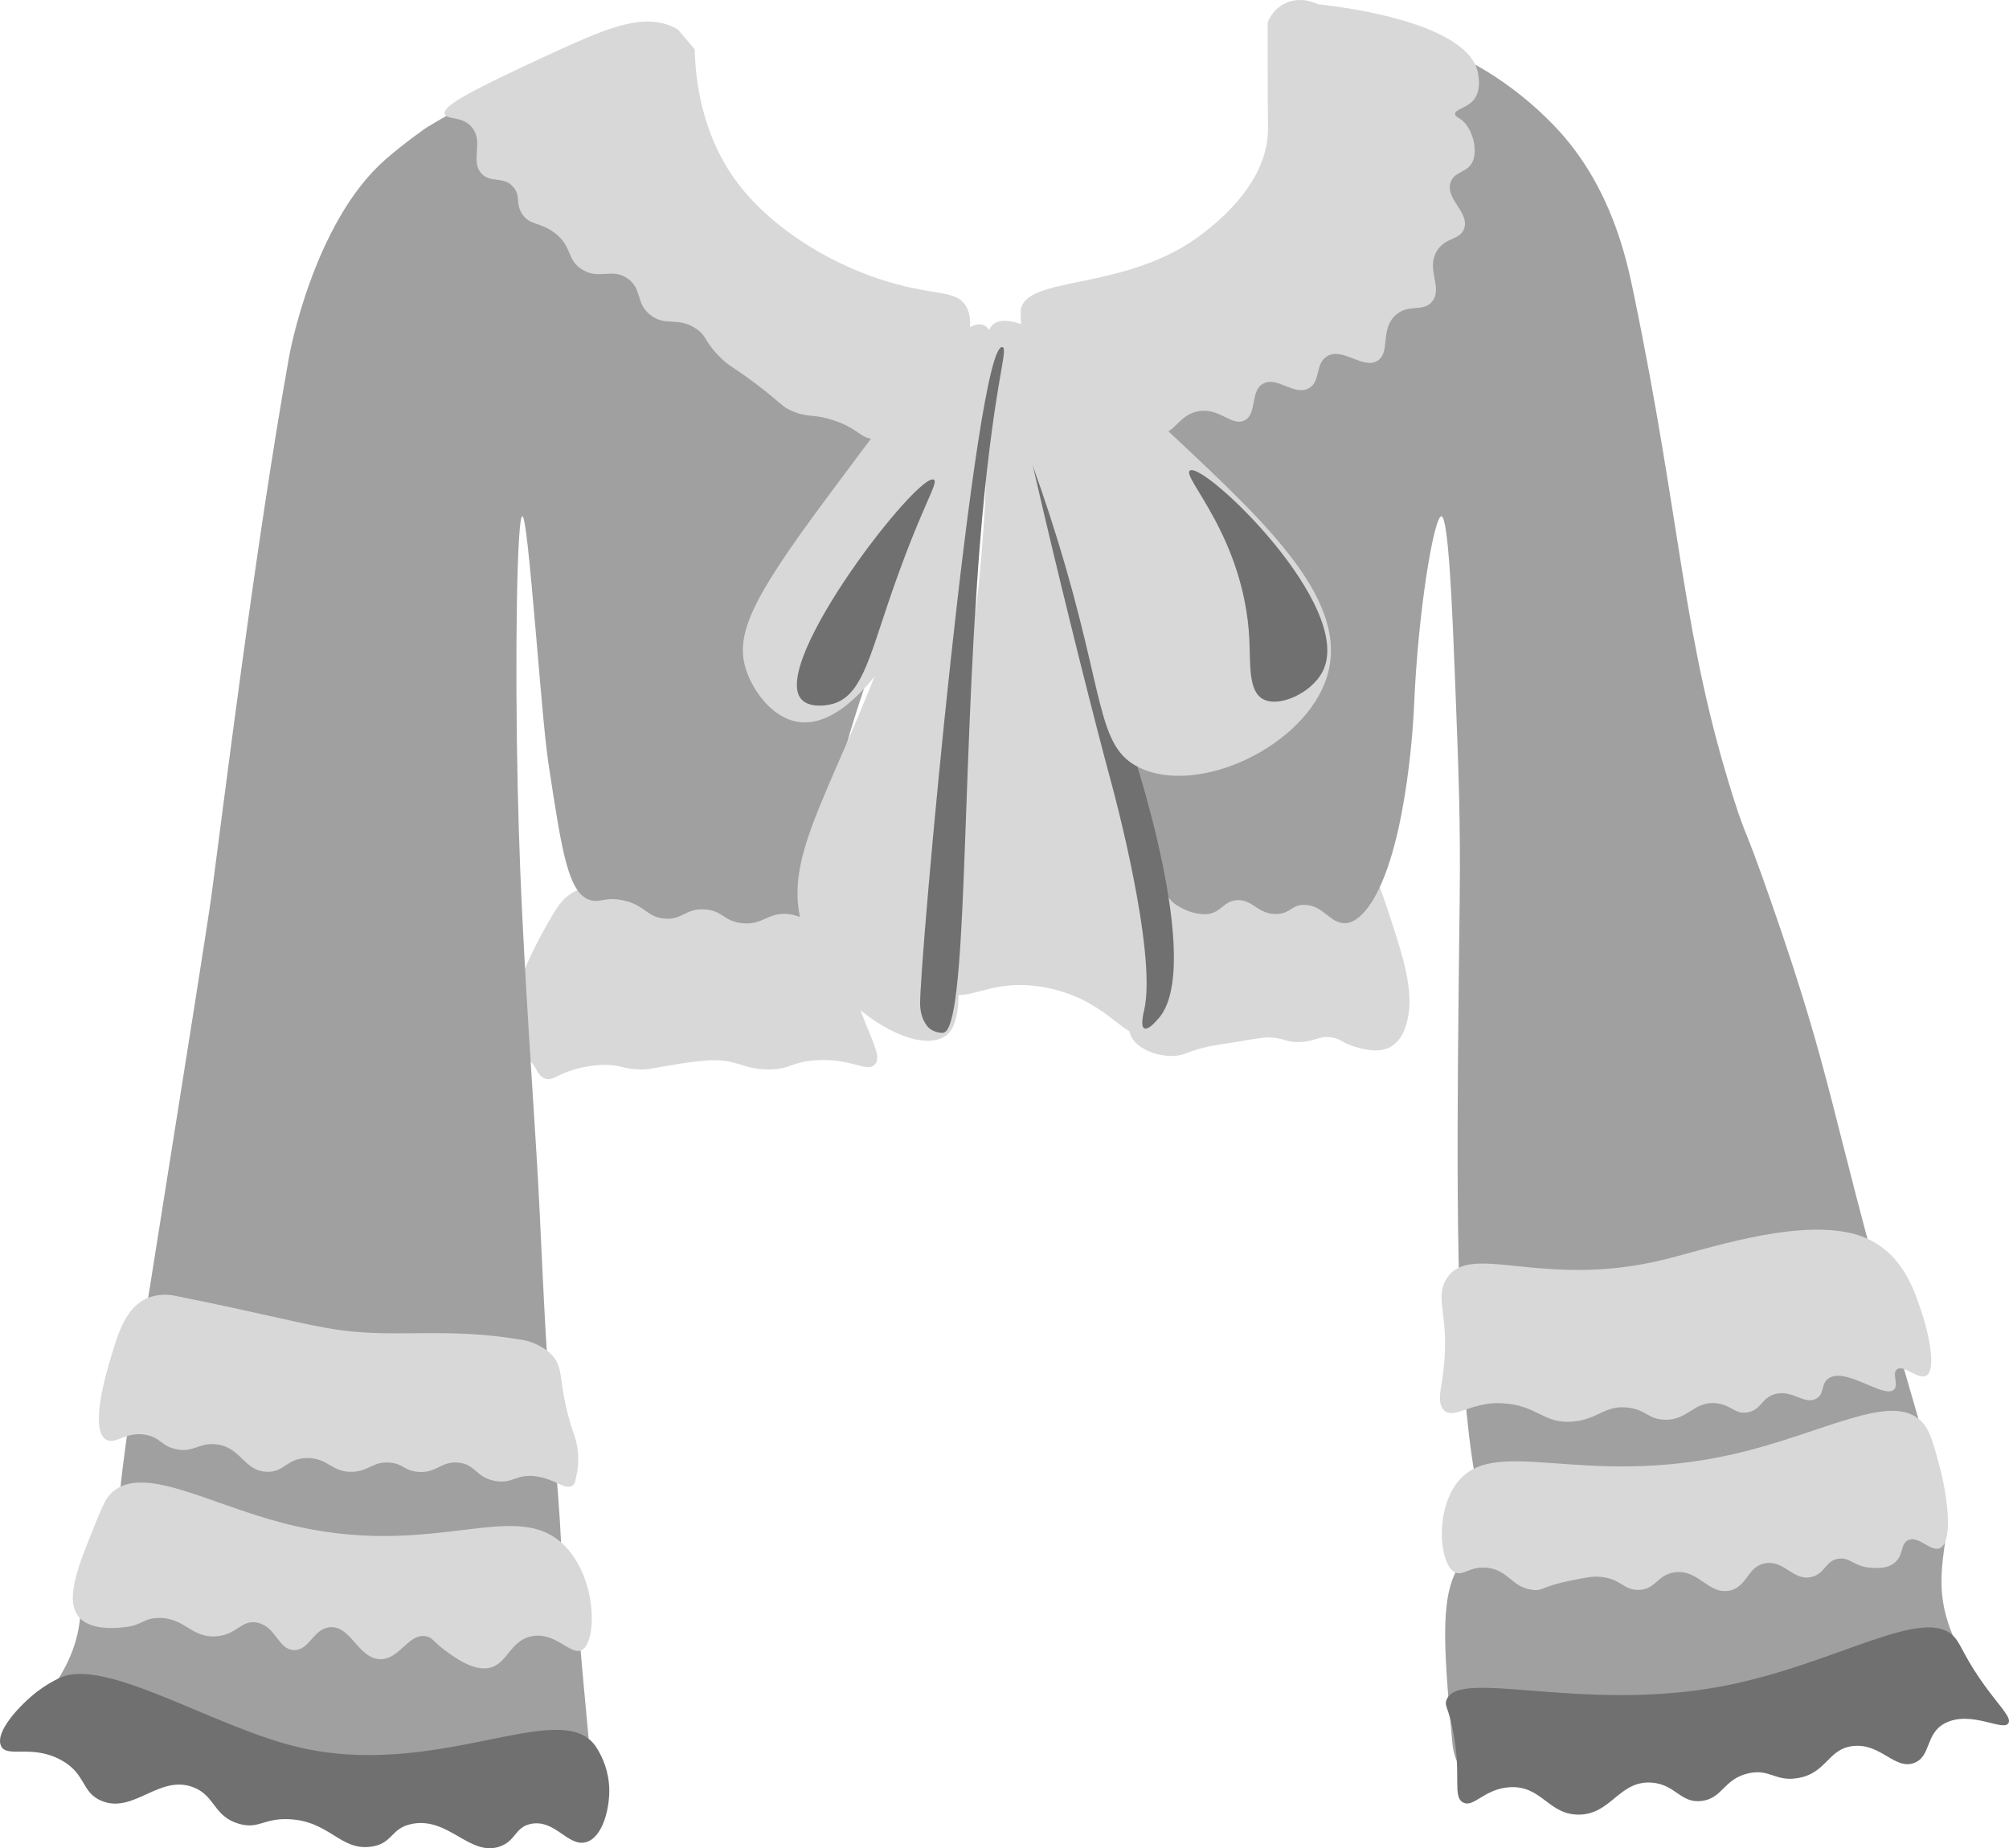 <?xml version="1.0" encoding="utf-8"?>
<!-- Generator: Adobe Illustrator 25.0.0, SVG Export Plug-In . SVG Version: 6.00 Build 0)  -->
<svg version="1.1" id="Calque_1" xmlns="http://www.w3.org/2000/svg" xmlns:xlink="http://www.w3.org/1999/xlink" x="0px" y="0px"
	 viewBox="0 0 439.38 404.28" style="enable-background:new 0 0 439.38 404.28;" xml:space="preserve">
<style type="text/css">
	.st0{fill:#D8D8D8;}
	.st1{fill:#A0A0A0;}
	.st2{fill:#707070;}
</style>
<path class="st0" d="M124.24,195.93c5-3.75,9.56-1.72,23-1c14.26,0.77,20.74-0.89,28,3c5.26,2.57,8.98,7.5,10,13.26
	c3.36,14.12,8.4,19.55,6,21.74c-1.86,1.7-5.07-1.57-13-1c-5.33,0.38-5.16,1.95-10,2c-5.86,0.06-6.58-2.23-13-2
	c-2.68,0.18-5.35,0.51-8,1c-4.54,0.7-5,1-7,1c-3.89,0-4.14-1-8-1c-2.37,0.04-4.73,0.42-7,1.12c-3.6,1.11-4.44,2.43-6,1.88
	c-2.18-0.77-2.05-3.81-4-4c-1.14-0.11-2,0.85-4.12,0.64c-0.3,0-0.6-0.05-0.88-0.16c-2.33-1.42,1.45-16.12,9-29.48
	C121.36,199.18,122.45,197.28,124.24,195.93z"/>
<path class="st0" d="M250.24,191.93c-0.17,1.12,0.44,1.89,1,2.92c5.9,10.94-8.84,26.82-3,33.08c1.94,2.08,5.81,3.34,9,3
	c2.11-0.23,2.62-1,7-2c0.83-0.19,1-0.19,6-1c6-1,6.19-1,7-1c3.69,0,3.71,1.11,7,1c3.6-0.12,4.15-1.43,7-1c2.19,0.33,2.1,1.14,5,2
	c1.77,0.53,5.3,1.6,8,0c1.43-0.92,2.49-2.31,3-3.93c2-5.24,0.95-11.47-2-20.63c-3.11-9.64-4.66-14.46-7-16.44
	c-4.5-3.81-10.4-3.59-22-3C270.55,185.22,251.13,186.22,250.24,191.93z"/>
<path class="st1" d="M212.24,74.93c-1.62-2.07-2.36-1.43-14-6c-19.2-7.54-28.8-11.32-35-19c-5.15-6.36-8.59-13.94-10-22
	c-0.66-5.42-0.05-10.86-4-15c-2.19-2.13-4.98-3.52-8-4c-5.79-1.26-12.07-0.21-30,9c-4.69,2.41-10.87,5.73-18,10c0,0-4.89,3.39-9,7
	c-15.8,13.89-21,43-21,43c-7.45,41.72-14.36,98.4-17,118c-0.77,5.74-5.18,33.49-14,89c-7.54,47.48-10.21,63.56,0,73
	c2.81,2.59,5.08,3.29,62,7c11.93,0.78,18,1.1,22-2c9.47-7.3,6.7-23.56,4-58c-1.41-18-1.85-36-3-54c-2.27-35.48-3.46-54.35-4-78
	c-0.67-29.64-0.17-60,1-60c0.62,0,1.51,8.65,3,26c1.36,15.86,2,23.78,3,30c2.66,17.26,4.05,26.73,9,28c2.12,0.54,3.21-0.81,7,0
	c4.78,1,5.16,3.62,9,4c4,0.39,4.67-2.33,9-2c3.91,0.29,4,2.56,8,3c4.58,0.51,5.63-2.38,10-2c5.14,0.45,7,4.73,9,4
	c3.33-1.19,1.49-13.81,1-19c-1.09-11.51,2.94-23.34,11-47C206.88,97.93,219.24,83.93,212.24,74.93z"/>
<path class="st1" d="M414.24,291.93c-14.11-49.36-13.2-55.46-27-95c-6.06-17.36-5.21-13.23-8-22c-11.39-35.75-11.33-59.55-22-111
	c-1.61-7.78-4.84-22.47-16-35c-4.15-4.56-8.86-8.59-14-12c-6.78-4.44-14.2-7.81-22-10c-5-1.49-7.07-2.12-8.87-2.35
	c-5.08-0.62-10.24-0.16-15.13,1.35c3.42,5.06,5.48,10.91,6,17c1,13.62-6.46,28.47-18,35c-8.31,4.7-22.51,7.24-38,10
	c-2.6,0.5-5.04,1.6-7.15,3.2c-0.31,0.24-0.59,0.51-0.85,0.8c-8.75,9.66,7.77,28.53,17,63c6,22.53,9.21,58,17,63c3.93,2.54,7,2,7,2
	c3-0.52,3.28-2.66,6-3c3.64-0.46,4.77,3.14,9,3c3-0.1,3.17-2,6-2c4.2,0,5.62,4.15,9,4c0.75,0,3.16-0.35,6-5c7.81-12.8,9-42,9-42
	c0.88-21.65,4.42-42,6-42s2.42,21.16,3,36c0.8,20.65,1.2,31,1,48c-1.18,98.46-1.77,147.68,21,159c5.43,2.7,17.29,1.47,41-1
	c23.71-2.47,35.49-3.83,41-11C428.24,336.13,424.32,327.19,414.24,291.93z"/>
<path class="st1" d="M21.24,335.93c-5.12,4.25-2.58,11.71-4,20c-2.51,14.62-15.53,21.37-13,25c1.65,2.37,6.69-1.2,14,2
	c4.66,2,4.31,4.23,9,6c5.14,1.94,6.44-0.36,13,1c7,1.45,6.94,4.34,13,5c5.78,0.63,6.61-1.93,12-1s5.69,3.77,11,5
	c5.78,1.34,6.34-1.83,15-2c8.22-0.16,10.12,2.64,17,1c3.6-0.86,4-1.84,7-2c6.68-0.36,9.39,4.15,12,3c3.25-1.43,2.33-9.84,1-24
	c-2.27-24.24-1.88-24.38-3-26c-7.77-11.21-22.93,0.72-100-15C23.77,334.29,22.4,334.97,21.24,335.93z"/>
<path class="st0" d="M32.24,283.93c-4.63,2-6.32,7.38-8,13c-0.88,3-4.8,15.84-1,18c2.09,1.19,4.41-2.07,9-1c2.94,0.68,3,2.25,6,3
	c4,1,5.13-1.41,9-1c5.5,0.59,6,5.74,11,6c4,0.21,4.4-3,9-3s5.36,3.26,10,3c3.65-0.21,4.34-2.3,8-2c3,0.25,3,1.69,6,2
	c4.22,0.45,5.18-2.37,9-2s3.75,3.21,8,4c3.95,0.73,4.59-1.61,9-1c4.23,0.59,6.4,3.14,8,2c0.54-0.38,0.61-1.1,1-3
	c0.51-3.03,0.16-6.15-1-9c-3.54-10.88-1.44-13.71-5-17c-1.97-1.69-4.42-2.73-7-3c-15.89-2.58-26.59-0.25-39-2
	c-7.25-1-16.77-3.67-35.67-7.43C36.46,282.99,34.25,283.14,32.24,283.93z"/>
<path class="st0" d="M20.51,334.13c-3.08,7.67-6.59,15.83-3.18,19.67c2.61,2.93,8.27,2.31,9.91,2.13c3.86-0.42,3.9-1.8,7-2
	c6-0.39,7.42,4.36,13,4c4.62-0.3,5.47-3.7,9-3c4.14,0.83,4.56,5.84,8,6c3.44,0.16,4.29-4.77,8-5c4.59-0.29,6.16,7,11,7
	c4.27,0,6.1-5.8,10-5c1.41,0.29,1.41,1.09,4,3c2.18,1.6,5.7,4.2,9,4c4.68-0.28,5-6,10-7c5.23-1.1,8.6,4.3,11,3
	c3.18-1.72,3.46-14.49-3-22c-10.79-12.54-28.84,3-62.43-5.8c-16.6-4.34-30.55-12.86-37.36-6.65
	C23.09,327.71,22.24,329.85,20.51,334.13z"/>
<path class="st0" d="M319.24,25.93c-0.39-0.25-1-0.53-1-1c-0.06-1,2.54-1.32,4-3c1.67-1.92,1.22-4.89,1-6
	c-2.19-11-29.55-14.4-34.46-14.94l-0.54-0.06c-0.32-0.16-4-2-7.57,0c-1.57,0.9-2.78,2.31-3.43,4v7c0,15.08,0.16,16.23,0,18
	c-1,10.8-10.94,18.6-14,21c-16.65,13.06-39.09,9.08-40,17c0,0.16,0,0.44,0,1c0.08,3.87,0.41,19,10,25c0.62,0.39,5.79,3.85,9,2
	c2.32-1.34,2-4.53,4-5c2.34-0.56,3.59,3.71,7,4c3.6,0.3,4.41-4.27,9-5s7.24,3.48,10,2s1.12-6.38,4-8c3.06-1.73,6.8,2.77,10,1
	c2.7-1.49,1.3-5.38,4-7c3.43-2.06,7.83,2.93,11,1c2.93-1.78,0.5-6.85,4-10c2.88-2.59,6-0.53,8-3c2.37-3-1.41-7,1-11
	c1.88-3.14,5.15-2.33,6-5c1.12-3.53-4.15-6.39-3-10c0.85-2.66,4-2,5-5C323.14,32.2,321.85,27.58,319.24,25.93z"/>
<path class="st0" d="M211.24,66.93c-1.77-2.93-5.2-2.52-12-4c-15.2-3.31-29.95-12.29-38-23c-3.07-4.09-8.89-13.39-9.31-29.16
	l-3.69-4.33c-0.1-0.06-0.26-0.16-0.46-0.26c-6.74-3.61-15,0-25.5,4.75c-21.33,9.73-25.46,12.42-25,14c0.41,1.39,3.89,0.33,6,3
	c2.53,3.21-0.48,7.27,2,10c2,2.21,4.87,0.5,7,3c1.69,2,0.35,3.6,2,6s3.82,1.61,7,4c4,3,2.55,5.83,6,8c3.8,2.39,6.54-0.44,10,2
	c3.27,2.3,1.66,5.42,5,8s6,0.25,10,3c2.4,1.64,1.66,2.6,5,6c2.25,2.29,2.8,2.08,8,6c5.8,4.37,5.53,4.94,8,6c3.55,1.52,4.51,0.52,9,2
	c5,1.64,5.68,3.5,8,4C199.3,97.87,216.36,75.39,211.24,66.93z"/>
<path class="st0" d="M215.24,71.16c-4.66-2.27-15.68,12.55-34.71,38.14c-16,21.55-19.86,29.48-17.36,37.19
	c1.49,4.58,5.73,10.66,11.57,11.44c16,2.16,34.67-36.74,40.5-66.75C216.75,83.61,218.83,72.93,215.24,71.16z"/>
<path class="st0" d="M217.24,71.93c-3.31,0.58,0.63,16.1-3,54c-4.84,50.51-17.8,85.1-7,91c4.75,2.6,9.11-3.09,21-1
	c13.32,2.34,17.6,11.19,21,10C262.78,221.21,227.55,70.12,217.24,71.93z"/>
<path class="st1" d="M423.6,328.85c4.78,4.49-0.74,11.81,1.64,23.08c1.86,8.82,7.17,13.42,5,16c-1.46,1.74-4.09-0.1-8.64,1.92
	c-4,1.8-3.56,4-7.36,6.08c-4.09,2.27-5.64,0.3-13.64,1.92c-5.57,1.13-5,2.13-10.36,3.08c-6,1.07-6.79-0.17-12.64,0.92
	s-5.61,2.45-10.36,3.08c-6.86,0.92-7.62-1.87-13.64-1.08c-7.5,1-8.28,5.58-14.36,5.08c-4.59-0.38-5-3.07-10-3
	c-4.51,0.06-6.68,2.32-9,1c-2.14-1.22-2.48-4.38-2.64-6.08c-2-21.84-2.7-32.57,2-39c7.13-9.74,19.4-3.61,100-15
	C421.15,326.67,422.45,327.77,423.6,328.85z"/>
<path class="st0" d="M403.87,269.54c2.25,0.4,4.41,1.21,6.37,2.39c6.26,3.79,8.45,10.35,10,15c1.61,4.84,3.32,12.78,1,14
	c-1.76,0.92-4.91-2.53-6.37-1.39c-1.13,0.89,0.42,3.27-0.63,4.39c-2.07,2.21-10.63-5.08-14.37-2.39c-1.69,1.22-0.76,3.31-2.63,4.39
	c-2.58,1.48-5.14-2-9-1c-3,0.82-3,3.43-6,4c-2.86,0.54-3.52-1.69-7-2c-4.89-0.43-6.19,3.92-11.37,3.61
	c-3.59-0.22-3.75-2.08-7.63-2.61c-5.2-0.71-6.46,2.42-12,3c-6.78,0.71-7.84-3.67-16-4c-6.5-0.26-10.24,3.6-12.37,1.61
	c-1.41-1.32-0.91-3.93-0.63-5.61c2.44-14.52-1.71-18.33,1-23c5-8.69,20.68,2.21,47.63-4.39
	C373.11,273.28,391.24,267.08,403.87,269.54z"/>
<path class="st0" d="M424.24,320.93c1.79,6.7,2.91,16.45,0,17.72c-2.05,0.87-4.72-2.94-7-1.72c-1.66,0.9-0.86,3.36-3,5
	c-1.59,1.22-3.63,1.09-5,1c-3.82-0.25-4.49-2.26-7-2c-3,0.31-3,3.26-6,4c-4,1-5.87-3.59-10-3s-4,5.19-8,6c-4.63,0.93-6.76-4.75-12-4
	c-3.85,0.55-4.15,3.82-7.95,3.85c-3.22,0-3.74-2.35-8.05-2.85c-1.8-0.21-3.52,0.14-6.95,0.85c-6.06,1.24-5.81,2.24-8,2
	c-4.74-0.54-5.3-4.36-10.05-4.85c-3.8-0.39-5.21,1.87-7,1c-3.36-1.64-4.35-12.58,0-19c8-11.77,27.31,1,61.49-7
	c19.49-4.56,34-13.6,40.51-7C422.06,312.75,422.78,315.48,424.24,320.93z"/>
<path class="st2" d="M250.24,220.93c-0.11,0.49-0.88,3.54,0,4s2.44-1.4,3-2c10.51-11.32-6-60-6-60c-19-56.07-25.88-90.35-27-90
	c-1.6,0.5,15.23,70.47,23,99C243.24,171.93,253.14,208.27,250.24,220.93z"/>
<path class="st0" d="M217.24,70.93c-4.22,3.38,4.2,15.21,14,47c10.59,34.35,8.43,45.4,18,50c13,6.23,36.35-4.77,41-20
	c5-16.37-13-33.21-33-52C254.32,93.19,224.29,65.28,217.24,70.93z"/>
<path class="st0" d="M214.24,73.93c-3.08-0.49-5,27.05-21,69c-12.9,33.86-23.13,46.07-17,62c5.77,15,23.11,25.72,30,22
	c4.85-2.62,3.28-11.73,3-30c-0.23-15.37,1-0.41,4-60C215.33,95.16,216.38,74.27,214.24,73.93z"/>
<path class="st2" d="M219.24,75.93c-5.84-1.53-18.39,136.69-18,144c0.19,3.56,2,5,2,5c0.86,0.66,1.92,1.02,3,1
	c5.45-0.55,4-55.6,8-106C217.1,84.19,220.7,76.31,219.24,75.93z"/>
<path class="st2" d="M260.24,102.93c-1.94,1.33,11.93,14.54,13,37c0.26,5.45-0.25,11.23,3,13c3.52,1.91,10.59-1.35,13-6
	C296.57,132.77,263.24,100.86,260.24,102.93z"/>
<path class="st2" d="M204.24,104.93c-3.27-1.9-35.93,40.07-29,48c1.61,1.84,5.09,1.56,7,1c5.95-1.75,7.78-9.53,12-22
	C201.35,110.93,205.4,105.6,204.24,104.93z"/>
<path class="st2" d="M8.24,369.93c-3.91,3-9.45,8.94-8,12c1.26,2.66,6.67-0.41,13,3c5.66,3,4.46,7.15,9,9c7,2.87,12.59-5.82,20-3
	c4.88,1.86,4.41,6.37,10,8c4.37,1.27,5.38-1.27,11-1c8.92,0.43,11.19,7,18,6c4.78-0.69,4.15-4.12,9-5c7.91-1.44,12.5,7.17,19,5
	c3.66-1.22,3.35-4.35,7-5c5.27-0.94,8.07,5.19,12,4c3.65-1.1,5.19-7.58,5-12c-0.16-3.22-1.2-6.33-3-9c-7.8-11-35,7.86-66,0
	c-18.2-4.62-41.11-19.3-51-15C11.47,367.75,9.8,368.76,8.24,369.93z"/>
<path class="st2" d="M319.92,394.23c2.31,1.38,4.68-3,10.32-3.3c6.95-0.38,8.4,6,15,6c7.17,0,8.85-7.53,16-7
	c5.27,0.39,6.31,4.63,11,4c4.52-0.61,4.71-4.71,10-6c4.8-1.17,6,1.88,11,1c6.33-1.11,6.5-6.38,12-7c6.17-0.7,9.13,5.35,13.45,3.67
	c3.66-1.43,2.36-6.31,6.57-8.6c5.67-3.07,12.89,1.87,14-0.09c0.66-1.12-1.48-3.21-4.54-7.31c-5.06-6.79-5.62-9.65-7.27-11.49
	c-6.53-7.29-26.1,6.06-50.8,10.74c-30.92,5.85-58-4.15-60.33,3.1c-0.43,1.34,0.53,1.56,1.55,7.12
	C319.62,388.46,317.67,392.93,319.92,394.23z"/>
</svg>

